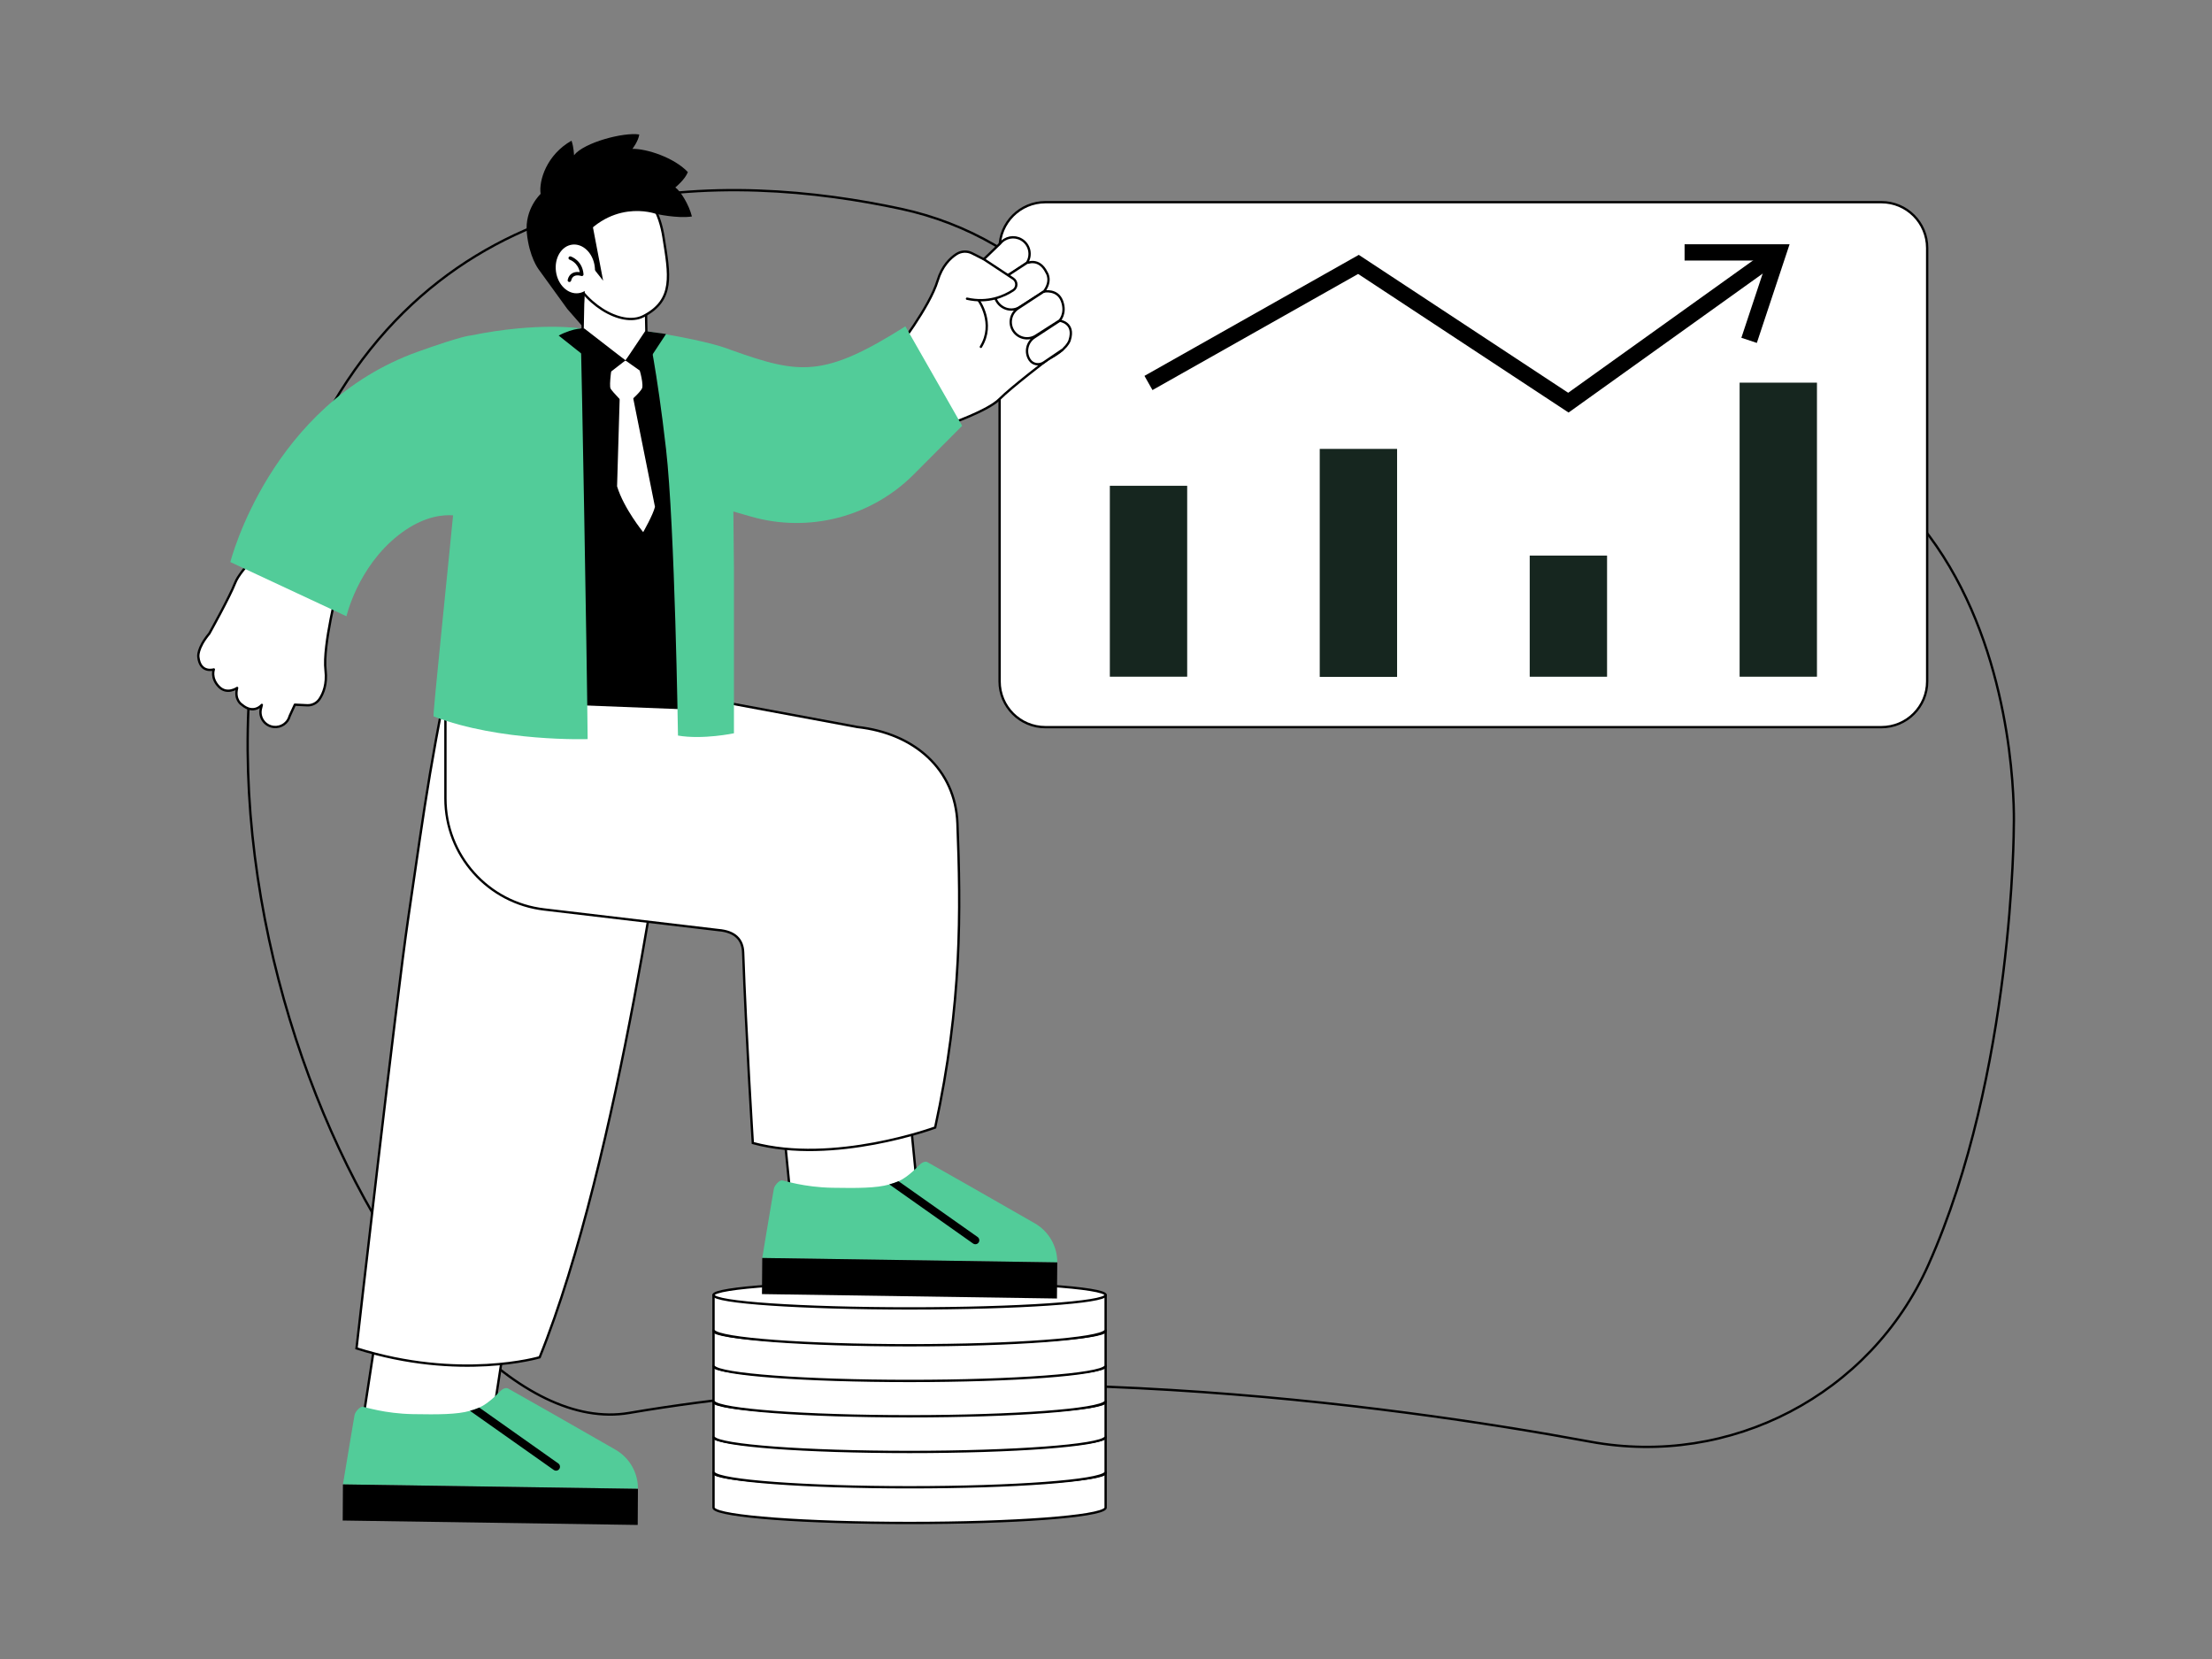 <svg xmlns="http://www.w3.org/2000/svg" xml:space="preserve" id="BusinessLeadershipgrowth" x="0" y="0" enable-background="new 0 0 300 225" version="1.1" viewBox="0 0 300 225">
  <rect x="0" y="0" width="300" height="225" fill="#808080" stroke="none"/>
  <g fill="#000000" class="color000000 svgShape">
    <path fill="none" stroke="#000000" stroke-miterlimit="10" stroke-width=".316" d="M85.31,191.63c-28.98,4.94-69.9-76-42.9-131.74c18.47-38.13,57.2-36.43,79.82-31.56
		c8.94,1.93,17.09,6.6,23.1,13.5c8.35,9.6,27.05,23.18,63.01,15.84c67.3-13.74,64.78,54.34,64.78,54.34s0.01,33.59-11.59,59.54
		c-7.87,17.62-26.87,27.49-45.84,23.98C188.21,190.45,134.8,183.19,85.31,191.63z" class="colorStroke000000 svgStroke"></path>
    <g fill="#000000" class="color000000 svgShape">
      <g fill="#000000" class="color000000 svgShape">
        <path fill="#ffffff" stroke="#000000" stroke-linecap="round" stroke-linejoin="round" stroke-miterlimit="10" stroke-width=".316" d="M149.95,199.74H96.77v4.72c0,0,0,0.01,0,0.01l0,0.01c0,0.03,0.02,0.07,0.04,0.1
				c0.78,1.1,12.36,1.97,26.55,1.97s25.77-0.87,26.55-1.97c0.03-0.03,0.04-0.07,0.04-0.1l0,0c0-0.01,0-0.01,0-0.01V199.74z" class="colorffffff svgShape colorStroke000000 svgStroke"></path>
        <ellipse cx="123.36" cy="199.74" fill="#ffffff" stroke="#000000" stroke-linecap="round" stroke-linejoin="round" stroke-miterlimit="10" stroke-width=".316" rx="26.59" ry="1.81" class="colorffffff svgShape colorStroke000000 svgStroke"></ellipse>
      </g>
      <g fill="#000000" class="color000000 svgShape">
        <path fill="#ffffff" stroke="#000000" stroke-linecap="round" stroke-linejoin="round" stroke-miterlimit="10" stroke-width=".316" d="M149.95,194.9H96.77v4.72c0,0,0,0.01,0,0.01l0,0.01c0,0.03,0.02,0.07,0.04,0.1
				c0.78,1.1,12.36,1.97,26.55,1.97s25.77-0.87,26.55-1.97c0.03-0.03,0.04-0.07,0.04-0.1l0,0c0-0.01,0-0.01,0-0.01V194.9z" class="colorffffff svgShape colorStroke000000 svgStroke"></path>
        <ellipse cx="123.36" cy="194.9" fill="#ffffff" stroke="#000000" stroke-linecap="round" stroke-linejoin="round" stroke-miterlimit="10" stroke-width=".316" rx="26.59" ry="1.81" class="colorffffff svgShape colorStroke000000 svgStroke"></ellipse>
      </g>
      <g fill="#000000" class="color000000 svgShape">
        <path fill="#ffffff" stroke="#000000" stroke-linecap="round" stroke-linejoin="round" stroke-miterlimit="10" stroke-width=".316" d="M149.95,190.11H96.77v4.72c0,0,0,0.01,0,0.01c0,0,0,0,0,0.01c0,0.03,0.02,0.07,0.04,0.1
				c0.78,1.1,12.36,1.97,26.55,1.97s25.77-0.87,26.55-1.97c0.03-0.03,0.04-0.07,0.04-0.1c0,0,0,0,0-0.01c0,0,0-0.01,0-0.01V190.11z" class="colorffffff svgShape colorStroke000000 svgStroke"></path>
        <ellipse cx="123.36" cy="190.11" fill="#ffffff" stroke="#000000" stroke-linecap="round" stroke-linejoin="round" stroke-miterlimit="10" stroke-width=".316" rx="26.59" ry="1.81" class="colorffffff svgShape colorStroke000000 svgStroke"></ellipse>
      </g>
      <g fill="#000000" class="color000000 svgShape">
        <path fill="#ffffff" stroke="#000000" stroke-linecap="round" stroke-linejoin="round" stroke-miterlimit="10" stroke-width=".316" d="M149.95,185.27H96.77v4.72c0,0,0,0.01,0,0.01c0,0,0,0,0,0.01c0,0.03,0.02,0.07,0.04,0.1
				c0.78,1.1,12.36,1.97,26.55,1.97s25.77-0.87,26.55-1.97c0.03-0.03,0.04-0.07,0.04-0.1c0,0,0,0,0-0.01c0,0,0-0.01,0-0.01V185.27z" class="colorffffff svgShape colorStroke000000 svgStroke"></path>
        <ellipse cx="123.36" cy="185.27" fill="#ffffff" stroke="#000000" stroke-linecap="round" stroke-linejoin="round" stroke-miterlimit="10" stroke-width=".316" rx="26.59" ry="1.81" class="colorffffff svgShape colorStroke000000 svgStroke"></ellipse>
      </g>
      <g fill="#000000" class="color000000 svgShape">
        <path fill="#ffffff" stroke="#000000" stroke-linecap="round" stroke-linejoin="round" stroke-miterlimit="10" stroke-width=".316" d="M149.95,180.49H96.77v4.72c0,0,0,0.01,0,0.01c0,0,0,0,0,0c0,0.04,0.02,0.07,0.04,0.1
				c0.78,1.1,12.36,1.97,26.55,1.97s25.77-0.87,26.55-1.97c0.03-0.03,0.04-0.07,0.04-0.1c0,0,0,0,0-0.01c0,0,0-0.01,0-0.01V180.49z" class="colorffffff svgShape colorStroke000000 svgStroke"></path>
        <ellipse cx="123.36" cy="180.49" fill="#ffffff" stroke="#000000" stroke-linecap="round" stroke-linejoin="round" stroke-miterlimit="10" stroke-width=".316" rx="26.59" ry="1.81" class="colorffffff svgShape colorStroke000000 svgStroke"></ellipse>
      </g>
      <g fill="#000000" class="color000000 svgShape">
        <path fill="#ffffff" stroke="#000000" stroke-linecap="round" stroke-linejoin="round" stroke-miterlimit="10" stroke-width=".316" d="M149.95,175.64H96.77v4.72c0,0,0,0.01,0,0.01c0,0,0,0,0,0.01c0,0.03,0.02,0.07,0.04,0.1
				c0.78,1.1,12.36,1.97,26.55,1.97s25.77-0.87,26.55-1.97c0.03-0.03,0.04-0.07,0.04-0.1c0,0,0,0,0-0.01c0,0,0-0.01,0-0.01V175.64z" class="colorffffff svgShape colorStroke000000 svgStroke"></path>
        <ellipse cx="123.36" cy="175.64" fill="#ffffff" stroke="#000000" stroke-linecap="round" stroke-linejoin="round" stroke-miterlimit="10" stroke-width=".316" rx="26.59" ry="1.81" class="colorffffff svgShape colorStroke000000 svgStroke"></ellipse>
      </g>
    </g>
    <path fill="#ffffff" stroke="#000000" stroke-miterlimit="10" stroke-width=".316" d="M255.16,98.62H141.78c-3.43,0-6.21-2.78-6.21-6.21V33.63c0-3.43,2.78-6.21,6.21-6.21h113.38
		c3.43,0,6.21,2.78,6.21,6.21v58.77C261.38,95.84,258.59,98.62,255.16,98.62z" class="colorffffff svgShape colorStroke000000 svgStroke"></path>
    <g fill="#000000" class="color000000 svgShape">
      <g fill="#000000" class="color000000 svgShape">
        <rect width="25.89" height="10.49" x="142.82" y="73.59" fill="#16261f" transform="rotate(-90 155.763 78.832)" class="color261616 svgShape"></rect>
        <rect width="30.92" height="10.49" x="168.78" y="71.1" fill="#16261f" transform="rotate(-90 184.235 76.346)" class="color261616 svgShape"></rect>
        <rect width="16.43" height="10.49" x="204.49" y="78.32" fill="#16261f" transform="rotate(-90 212.708 83.562)" class="color261616 svgShape"></rect>
        <rect width="39.88" height="10.49" x="221.24" y="66.59" fill="#16261f" transform="rotate(-90 241.18 71.837)" class="color261616 svgShape"></rect>
      </g>
      <g fill="#000000" class="color000000 svgShape">
        <polyline fill="none" stroke="#000" stroke-miterlimit="10" stroke-width="2.211" points="155.76 51.94 184.24 35.86 212.71 54.61 241.18 34.23"></polyline>
        <polyline fill="none" stroke="#000" stroke-miterlimit="10" stroke-width="2.211" points="228.47 34.23 241.18 34.23 237.22 46.16"></polyline>
      </g>
    </g>
    <path fill="#ffffff" stroke="#000000" stroke-miterlimit="10" stroke-width=".316" d="M66.29,195.93l-17.17-2.63l4.69-30.6c0.73-4.74,5.16-7.99,9.9-7.27h0c4.74,0.73,7.99,5.16,7.27,9.9
		L66.29,195.93z" class="colorffffff svgShape colorStroke000000 svgStroke"></path>
    <path fill="#ffffff" stroke="#000000" stroke-miterlimit="10" stroke-width=".316" d="M62.58 83.58c-4.1 18.4-4.86 24.92-7.21 40.91-1.63 11.07-7.02 58.38-7.02 58.38 14 4.43 24.84 1.21 24.84 1.21 10.88-26.84 17.43-76.94 17.43-76.94l-.3-20.15L62.58 83.58zM124.7 164.23l-17.17 1.38L104.51 135c-.47-4.74 3-8.97 7.74-9.43h0c4.74-.47 8.97 3.31 9.43 8.05L124.7 164.23z" class="colorffffff svgShape colorStroke000000 svgStroke"></path>
    <g fill="#000000" class="color000000 svgShape">
      <path fill="#52cc99" d="M103.38,170.62l40.01,0.6l0,0c0.02-2.19-1.15-4.22-3.05-5.31c-4.99-2.87-14.31-8.18-14.57-8.3
			c-0.35-0.17-0.82,0.1-1.15,0.46c0,0-1.41,1.54-2.74,2.13c0,0,0,0,0,0c-0.36,0.15-0.78,0.3-1.26,0.44c-1.74,0.5-4.3,0.51-7.74,0.45
			c-3.87-0.07-6.49-0.98-6.84-1c-0.34-0.02-0.98,0.63-1.08,1.12c-0.02,0.11-0.11,0.63-0.24,1.38
			C104.26,165.22,103.38,170.62,103.38,170.62z" class="colorff7f6e svgShape"></path>
      <g fill="#000000" class="color000000 svgShape">
        <path d="M120.61,160.63l11.36,8.02c0.09,0.07,0.2,0.1,0.31,0.1c0.17,0,0.34-0.08,0.44-0.23c0.17-0.24,0.11-0.58-0.13-0.75
				l-10.73-7.57C121.51,160.35,121.09,160.5,120.61,160.63z" fill="#000000" class="color000000 svgShape"></path>
      </g>
      <polygon points="143.35 176.11 103.34 175.51 103.38 170.61 143.39 171.21" fill="#000000" class="color000000 svgShape"></polygon>
    </g>
    <g fill="#000000" class="color000000 svgShape">
      <path fill="#52cc99" d="M46.51,201.32l40.01,0.6v0c0.02-2.19-1.15-4.22-3.05-5.31c-4.99-2.87-14.31-8.18-14.57-8.3
			c-0.35-0.17-0.82,0.1-1.15,0.46c0,0-1.41,1.54-2.74,2.13c0,0,0,0-0.01,0c-0.36,0.15-0.77,0.3-1.25,0.44
			c-1.74,0.5-4.3,0.51-7.74,0.45c-3.87-0.07-6.49-0.98-6.84-1c-0.34-0.02-0.98,0.63-1.08,1.12c-0.02,0.11-0.11,0.63-0.24,1.38
			C47.4,195.93,46.51,201.32,46.51,201.32z" class="colorff7f6e svgShape"></path>
      <g fill="#000000" class="color000000 svgShape">
        <path d="M63.74,191.34l11.36,8.02c0.09,0.07,0.2,0.1,0.31,0.1c0.17,0,0.34-0.08,0.44-0.23c0.17-0.24,0.11-0.58-0.13-0.75
				L65,190.9C64.64,191.06,64.22,191.21,63.74,191.34z" fill="#000000" class="color000000 svgShape"></path>
      </g>
      <polygon points="86.49 206.82 46.48 206.22 46.51 201.32 86.52 201.92" fill="#000000" class="color000000 svgShape"></polygon>
    </g>
    <path fill="#ffffff" stroke="#000000" stroke-miterlimit="10" stroke-width=".316" d="M100.79,129.19c0.38,10.91,1.31,25.83,1.31,25.83c10.95,2.98,24.73-2.1,24.73-2.1
		c3.67-16.85,3.47-29.53,3.02-41.25c-0.28-7.3-5.79-12.21-13.57-13.07L60.41,88.2v20.09c0,7.71,5.79,14.19,13.44,15.06l23.59,2.79
		C99.68,126.33,100.73,127.41,100.79,129.19z" class="colorffffff svgShape colorStroke000000 svgStroke"></path>
    <path fill="#ffffff" stroke="#000000" stroke-linecap="round" stroke-linejoin="round" stroke-miterlimit="10" stroke-width=".316" d="m39.99 95.57-.7 1.53c-.25.97-1.18 1.6-2.17 1.49h0c-1.18-.13-2-1.25-1.75-2.42l.14-.57c0 0-1.1 1.35-2.72-.04 0 0-1.04-.62-.63-2.26 0 0-1.39.98-2.5-.2s-.66-2.31-.66-2.31-1.86.58-2.1-1.69c0 0-.21-1.14 1.49-3.18 0 0 2.78-4.99 3.5-6.86.71-1.87 4.48-5.32 4.48-5.32l0 0c.77-1.34 2.29-2.06 3.81-1.8l3.13.53c2 .34 3.35 2.24 3.02 4.24l-.47 2.78c0 0-2.11 8.05-1.71 11.41.22 1.86-.3 3.14-.81 3.9-.38.57-1.03.89-1.71.85L39.99 95.57zM133.43 35.16l2.21-2.13c.69-.87 1.91-1.1 2.87-.55v0c1.15.66 1.48 2.16.71 3.24l-.03 0c0 0 1.72-.88 2.75 1.24 0 0 .78 1.09-.36 2.58 0 0 1.85-.38 2.46 1.31.61 1.69-.35 2.64-.35 2.64s2.15.24 1.38 2.65c0 0-.29 1.25-2.92 2.57 0 0-5.04 3.84-6.6 5.42-1.56 1.59-6.91 3.43-6.91 3.43l0 0c-1.37 1.02-3.24 1.08-4.67.14l-2.95-1.93c-1.89-1.23-2.42-3.76-1.19-5.65l1.71-2.62c0 0 4.54-5.84 5.62-9.43.6-1.99 1.7-3.05 2.56-3.61.64-.41 1.44-.45 2.11-.11L133.43 35.16z" class="colorffffff svgShape colorStroke000000 svgStroke"></path>
    <line x1="139.19" x2="136.72" y1="35.72" y2="37.34" fill="none" stroke="#000000" stroke-linecap="round" stroke-linejoin="round" stroke-miterlimit="10" stroke-width=".316" class="colorStroke000000 svgStroke"></line>
    <path fill="none" stroke="#000000" stroke-linecap="round" stroke-linejoin="round" stroke-miterlimit="10" stroke-width=".316" d="M132.72,40.73c0,0,2.28,3.11,0.31,6.31" class="colorStroke000000 svgStroke"></path>
    <polygon fill="#ffffff" stroke="#000000" stroke-miterlimit="10" stroke-width=".316" points="78.93 48.9 79.12 39.47 87.62 40.46 87.62 42.71 87.73 48.42 84.3 50.18" class="colorffffff svgShape colorStroke000000 svgStroke"></polygon>
    <path fill="#ffffff" stroke="#000000" stroke-miterlimit="10" stroke-width=".316" d="M77.14,36.3c1.65,4.83,7.12,8.11,10.1,6.59c4.28-2.19,3.54-5.66,2.75-10.7c-1.08-6.96-5.56-7.86-8.74-6.77
		C78.09,26.5,75.49,31.48,77.14,36.3z" class="colorffffff svgShape colorStroke000000 svgStroke"></path>
    <polygon points="97.47 49.24 97.68 73.48 97.9 96.4 61.48 94.98 67.6 46.77 78.73 44.54 84.83 48.89 87.91 44.97" fill="#000000" class="color000000 svgShape"></polygon>
    <path fill="#ffffff" d="M86.59,49.64c-1.54-1.45-3.56-0.31-3.56-0.31s-0.46,2.93-0.22,3.37c0.23,0.44,2.03,2.24,2.03,2.24
		s2.17-1.79,2.27-2.38C87.25,51.67,86.59,49.64,86.59,49.64z" class="colorffffff svgShape"></path>
    <path fill="#52cc99" d="M91.95,99.76c0,0-0.42-28.41-1.62-38.86c-1.26-11-2.42-15.94-2.42-15.94s7.77,1.1,11.33,2.54l0.3,29.54v22.41
		C99.54,99.45,95.33,100.34,91.95,99.76z" class="colorff7f6e svgShape"></path>
    <path fill="#52cc99" d="M130.49,57.75l-7.7-13.49c-11.1,7.02-14.36,6.5-23.55,3.24L92.59,67.4l9.27,2.66
		c7.85,2.25,16.3,0.06,22.07-5.72L130.49,57.75z" class="colorff7f6e svgShape"></path>
    <g fill="#000000" class="color000000 svgShape">
      <path fill="#52cc99" d="M58.8,97.16c-0.14-0.05,1.9-19.4,3.33-34.17c0.57-5.9,1.11-11.41,1.49-15.29c0.08-0.81,0.15-1.55,0.22-2.2
			c9.17-1.87,14.9-0.96,14.9-0.96s0.01,0.26,0.02,0.74c0.14,5.03,0.82,42.37,0.94,54.96C79.69,100.24,67.88,100.64,58.8,97.16z" class="colorff7f6e svgShape"></path>
    </g>
    <path fill="#52cc99" d="M56.67,47.7c-20.05,7.17-25.43,28.53-25.43,28.53l15.75,7.35c0,0,1.51-6.65,7.05-11
		c5.54-4.35,9.66-2.15,9.66-2.15l0.14-24.93C63.84,45.5,62.83,45.49,56.67,47.7z" class="colorff7f6e svgShape"></path>
    <path fill="#ffffff" d="M85.84,53.82l-1.79,0.02l-0.36,12.12c0.93,3.03,3.54,6.21,3.54,6.21s1.34-2.34,1.6-3.43L85.84,53.82z" class="colorffffff svgShape"></path>
    <path d="M75.77,45.51l6.62,5.26l2.44-1.89l-5.57-4.32C79.27,44.57,77.97,44.36,75.77,45.51z" fill="#000000" class="color000000 svgShape"></path>
    <polygon points="90.33 45.3 86.97 50.4 84.83 48.89 87.5 44.91" fill="#000000" class="color000000 svgShape"></polygon>
    <path d="M77.82,33.81C82.49,26.61,88.94,29,88.94,29s2.91,0.66,4.9,0.36c-0.39-1.57-1.5-3.41-2.25-3.94c0,0,1.3-1.04,1.7-2.08
		c-1.85-1.97-5.6-3.19-7.52-3.15c0,0,0.81-1.05,0.93-1.95c-2.08-0.34-7.47,1.06-8.85,2.81c0,0-0.02-1.07-0.34-1.97
		c-3.35,1.89-4.46,5.4-4.19,7.22c0,0-2.19,2.02-1.87,5.29c0.32,3.27,1.58,4.91,1.58,4.91l3.9,5.39l2.09,2.4l0.44-7.47L77.82,33.81z" fill="#000000" class="color000000 svgShape"></path>
    <polygon points="80.12 29.27 81.8 38.07 76.81 31.74" fill="#000000" class="color000000 svgShape"></polygon>
    <g fill="#000000" class="color000000 svgShape">
      <ellipse cx="78.03" cy="36.47" fill="#ffffff" rx="2.65" ry="3.32" transform="rotate(-7.724 78.031 36.47)" class="colorffffff svgShape"></ellipse>
      <g fill="#000000" class="color000000 svgShape">
        <path d="M77.24,38.24c0.1,0,0.19-0.07,0.22-0.18c0.07-0.3,0.21-0.5,0.41-0.61c0.41-0.22,0.96-0.02,0.96-0.02
				c0.07,0.03,0.16,0.01,0.22-0.03c0.06-0.05,0.1-0.12,0.09-0.2c-0.15-1.89-1.67-2.4-1.74-2.42c-0.12-0.04-0.25,0.03-0.29,0.15
				c-0.04,0.12,0.03,0.25,0.15,0.29l0,0c0.05,0.02,1.12,0.38,1.37,1.69c-0.27-0.04-0.65-0.05-0.99,0.13
				c-0.33,0.18-0.55,0.48-0.65,0.92c-0.03,0.12,0.05,0.25,0.17,0.28C77.2,38.23,77.22,38.24,77.24,38.24z" fill="#000000" class="color000000 svgShape"></path>
      </g>
    </g>
    <path fill="#ffffff" stroke="#000000" stroke-linecap="round" stroke-linejoin="round" stroke-miterlimit="10" stroke-width=".316" d="M141.59,39.53l-3.28,2.11c-1.02,0.67-2.4,0.32-3.07-0.71l0,0c-0.67-1.02-0.38-2.39,0.64-3.06l3.42-2.24" class="colorffffff svgShape colorStroke000000 svgStroke"></path>
    <path fill="#ffffff" stroke="#000000" stroke-linecap="round" stroke-linejoin="round" stroke-miterlimit="10" stroke-width=".316" d="m143.69 43.48-3.19 2.04c-1.02.67-2.39.38-3.06-.64v0c-.67-1.02-.38-2.39.64-3.06l3.42-2.24M143.71 43.51l-3.42 2.24c-1.02.67-1.31 2.04-.64 3.06v0c0 0 .01.01.01.01.42.63 1.29.76 1.91.33l2.49-1.69M133.43 35.16l3.98 2.63c.57.38.57 1.21 0 1.58-1.22.8-3.4 1.78-6.26 1.14" class="colorffffff svgShape colorStroke000000 svgStroke"></path>
  </g>
</svg>
